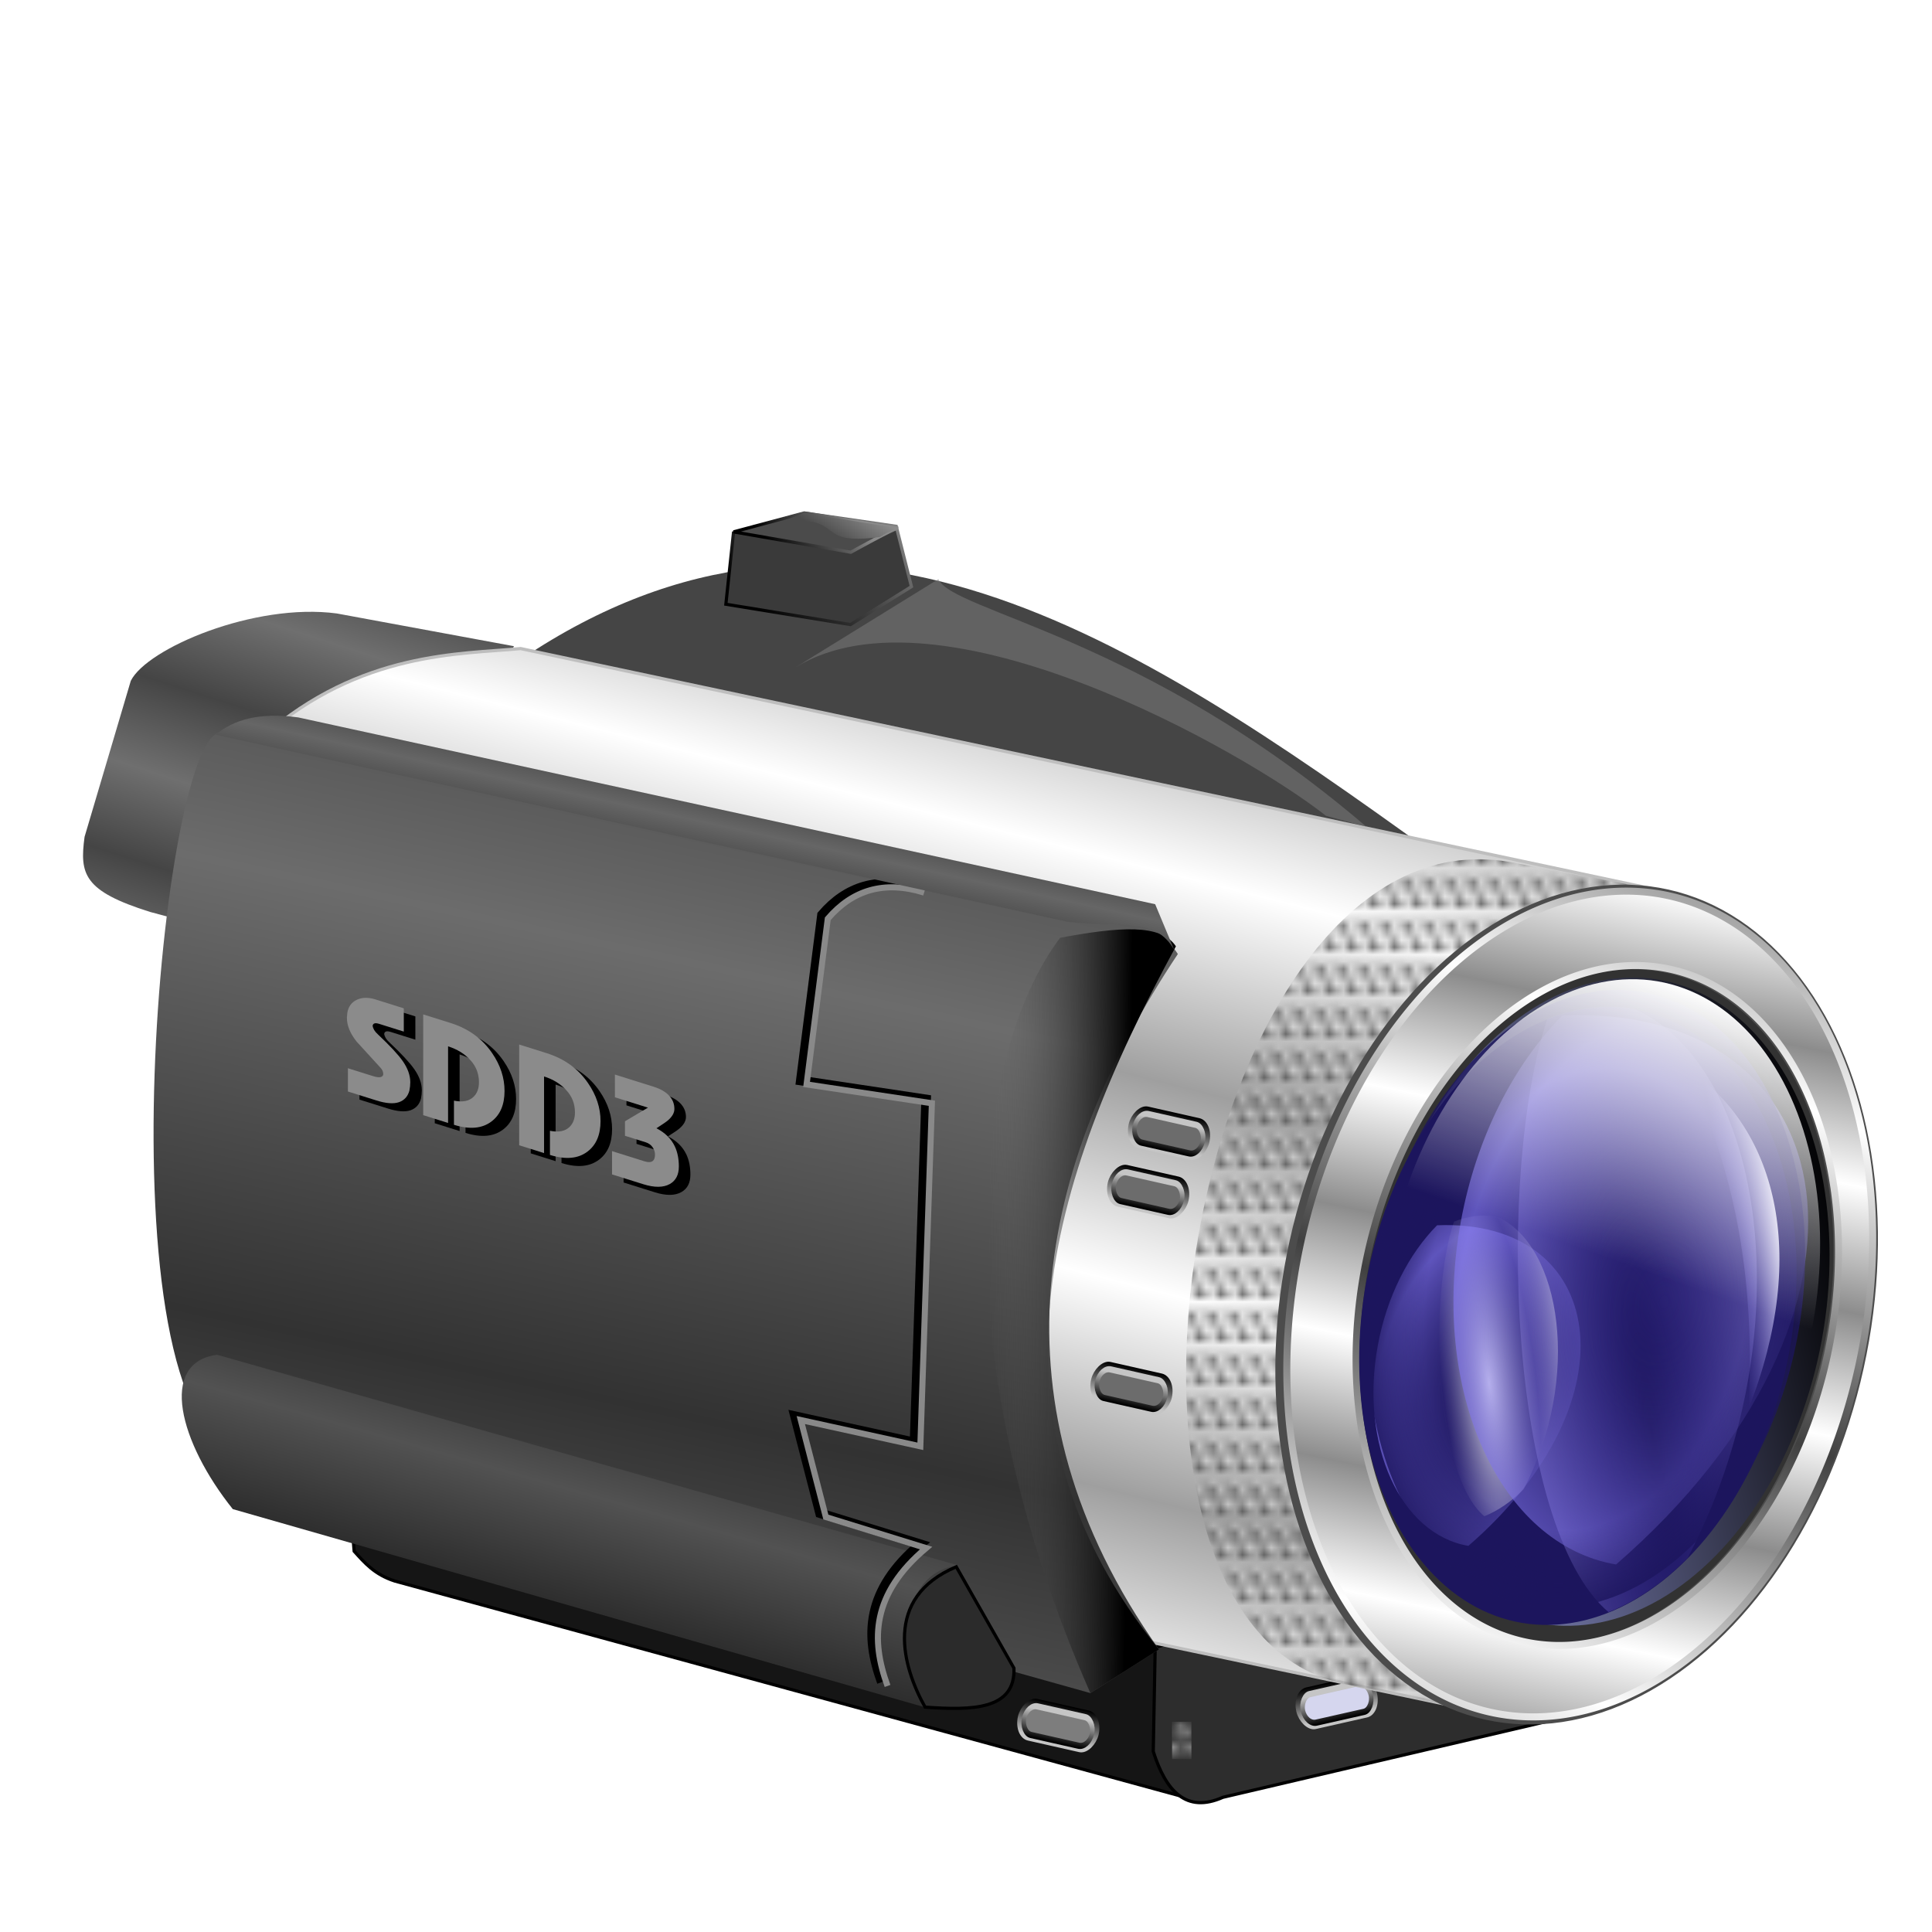 <?xml version="1.0" encoding="UTF-8" standalone="no"?>
<!-- Created with Inkscape (http://www.inkscape.org/) -->

<svg
   xmlns:dc="http://purl.org/dc/elements/1.1/"
   xmlns:cc="http://creativecommons.org/ns#"
   xmlns:rdf="http://www.w3.org/1999/02/22-rdf-syntax-ns#"
   xmlns:svg="http://www.w3.org/2000/svg"
   xmlns="http://www.w3.org/2000/svg"
   xmlns:xlink="http://www.w3.org/1999/xlink"
   xmlns:sodipodi="http://sodipodi.sourceforge.net/DTD/sodipodi-0.dtd"
   xmlns:inkscape="http://www.inkscape.org/namespaces/inkscape"
   id="svg2"
   inkscape:version="0.91 r13725"
   width="256"
   height="256"
   sodipodi:docname="folder-videocam.svg"
   version="1.1">
  <defs
     id="defs6">
    <pattern
       inkscape:collect="always"
       xlink:href="#pattern7431-2"
       id="pattern5550"
       patternTransform="matrix(-0.736,0,0,0.736,-46.514,123.011)" />
    <linearGradient
       id="linearGradient3381">
      <stop
         stop-opacity="1"
         stop-color="#ffffff"
         id="stop3383" />
      <stop
         stop-opacity="0"
         stop-color="#ffffff"
         offset="1"
         id="stop3385" />
    </linearGradient>
    <linearGradient
       id="linearGradient2800">
      <stop
         id="stop2802"
         stop-color="#1c155d"
         stop-opacity="0" />
      <stop
         id="stop2808"
         offset="0.5"
         stop-color="#1c155d"
         stop-opacity="0" />
      <stop
         offset="0.75"
         id="stop2810"
         stop-color="#1c155d"
         stop-opacity="0" />
      <stop
         offset="1"
         id="stop2804"
         stop-color="#1c155d"
         stop-opacity="0.804" />
    </linearGradient>
    <linearGradient
       inkscape:collect="always"
       id="linearGradient2786">
      <stop
         id="stop2788"
         stop-color="#1c155d"
         stop-opacity="0" />
      <stop
         offset="1"
         id="stop2790"
         stop-color="#8579f3"
         stop-opacity="0.635" />
    </linearGradient>
    <linearGradient
       id="linearGradient2777">
      <stop
         id="stop2779"
         stop-color="white"
         stop-opacity="1" />
      <stop
         id="stop2781"
         offset="1"
         stop-color="#afaad1"
         stop-opacity="0" />
    </linearGradient>
    <linearGradient
       id="linearGradient2763">
      <stop
         id="stop2765"
         stop-color="#6350f2"
         stop-opacity="0" />
      <stop
         offset="1"
         id="stop2767"
         stop-color="#afaad1"
         stop-opacity="0.753" />
    </linearGradient>
    <pattern
       patternTransform="matrix(0.736,0,0,0.736,129.354,213.968)"
       id="pattern8162"
       xlink:href="#pattern7431-2"
       inkscape:collect="always" />
    <linearGradient
       id="linearGradient5181"
       inkscape:collect="always">
      <stop
         id="stop5183"
         stop-color="#4b4b4b"
         stop-opacity="1" />
      <stop
         id="stop5185"
         offset="1"
         stop-color="#a1a1a1"
         stop-opacity="1" />
    </linearGradient>
    <linearGradient
       id="linearGradient5161"
       inkscape:collect="always">
      <stop
         id="stop5163"
         stop-color="#8b8b8b"
         stop-opacity="1" />
      <stop
         id="stop5165"
         offset="1"
         stop-color="#000000"
         stop-opacity="1" />
    </linearGradient>
    <linearGradient
       id="linearGradient5147"
       inkscape:collect="always">
      <stop
         id="stop5149"
         stop-color="#454545"
         stop-opacity="1" />
      <stop
         id="stop5151"
         offset="1"
         stop-color="#6f6f6f"
         stop-opacity="1" />
    </linearGradient>
    <linearGradient
       id="linearGradient5103"
       inkscape:collect="always">
      <stop
         id="stop5105"
         stop-color="#666666"
         stop-opacity="1" />
      <stop
         id="stop5107"
         offset="1"
         stop-color="#525252"
         stop-opacity="1" />
    </linearGradient>
    <linearGradient
       id="linearGradient5075"
       inkscape:collect="always">
      <stop
         id="stop5077"
         stop-color="#2b2b2b"
         stop-opacity="1" />
      <stop
         id="stop5079"
         offset="1"
         stop-color="#525252"
         stop-opacity="1" />
    </linearGradient>
    <linearGradient
       id="linearGradient5032"
       inkscape:collect="always">
      <stop
         id="stop5034"
         stop-color="#000000"
         stop-opacity="1" />
      <stop
         id="stop5036"
         offset="1"
         stop-color="#c5c5c5"
         stop-opacity="1" />
    </linearGradient>
    <linearGradient
       id="linearGradient5024"
       inkscape:collect="always">
      <stop
         id="stop5026"
         stop-color="#000000"
         stop-opacity="1" />
      <stop
         id="stop5028"
         offset="1"
         stop-color="#6c6c6c"
         stop-opacity="0" />
    </linearGradient>
    <linearGradient
       inkscape:collect="always"
       id="linearGradient5003">
      <stop
         id="stop5016"
         stop-color="#323232"
         stop-opacity="1" />
      <stop
         offset="1"
         id="stop5018"
         stop-color="#6c6c6c"
         stop-opacity="1" />
    </linearGradient>
    <linearGradient
       id="linearGradient4165"
       inkscape:collect="always">
      <stop
         id="stop4167"
         stop-color="#404040"
         stop-opacity="1" />
      <stop
         id="stop4169"
         offset="1"
         stop-color="#ffffff"
         stop-opacity="1" />
    </linearGradient>
    <linearGradient
       id="linearGradient4157"
       inkscape:collect="always">
      <stop
         id="stop4159"
         stop-color="#ffffff"
         stop-opacity="1" />
      <stop
         id="stop4161"
         offset="1"
         stop-color="#9f9f9f"
         stop-opacity="1" />
    </linearGradient>
    <linearGradient
       id="linearGradient4147"
       inkscape:collect="always">
      <stop
         id="stop4149"
         stop-color="#8c8c8c"
         stop-opacity="1" />
      <stop
         id="stop4151"
         offset="1"
         stop-color="#ffffff"
         stop-opacity="1" />
    </linearGradient>
    <linearGradient
       gradientTransform="matrix(-0.322,0,0,0.324,-44.548,52.697)"
       spreadMethod="reflect"
       gradientUnits="userSpaceOnUse"
       y2="376.23"
       x2="214.64"
       y1="414.71"
       x1="222.63"
       id="linearGradient4153"
       xlink:href="#linearGradient4147"
       inkscape:collect="always" />
    <linearGradient
       gradientTransform="matrix(-0.325,0,0,0.325,-44.394,52.344)"
       spreadMethod="reflect"
       gradientUnits="userSpaceOnUse"
       y2="267.43"
       x2="387.65"
       y1="205.49"
       x1="372"
       id="linearGradient4163"
       xlink:href="#linearGradient4157"
       inkscape:collect="always" />
    <linearGradient
       gradientTransform="matrix(-0.325,0,0,0.325,-44.394,52.344)"
       spreadMethod="reflect"
       gradientUnits="userSpaceOnUse"
       y2="260.05"
       x2="179.15"
       y1="351.14"
       x1="216.32"
       id="linearGradient4171"
       xlink:href="#linearGradient4165"
       inkscape:collect="always" />
    <linearGradient
       inkscape:collect="always"
       id="linearGradient2958">
      <stop
         id="stop2960"
         stop-color="black"
         stop-opacity="1" />
      <stop
         offset="1"
         id="stop2962"
         stop-color="#959bda"
         stop-opacity="1" />
    </linearGradient>
    <linearGradient
       inkscape:collect="always"
       id="linearGradient2814">
      <stop
         id="stop2816"
         stop-color="white"
         stop-opacity="1" />
      <stop
         offset="1"
         id="stop2818"
         stop-color="#8579f3"
         stop-opacity="0" />
    </linearGradient>
    <linearGradient
       gradientTransform="matrix(0.702,-0.119,0.186,1.019,-254.653,132.795)"
       inkscape:collect="always"
       xlink:href="#linearGradient2814"
       id="linearGradient2820"
       x1="240.25"
       y1="36.656"
       x2="250.34"
       y2="41.43"
       gradientUnits="userSpaceOnUse" />
    <linearGradient
       gradientTransform="matrix(0.712,0,0,1.036,-276.912,83.87)"
       inkscape:collect="always"
       xlink:href="#linearGradient3381"
       id="linearGradient2836"
       x1="270.5"
       y1="15.166"
       x2="274.93"
       y2="52.688"
       gradientUnits="userSpaceOnUse" />
    <linearGradient
       gradientTransform="matrix(0.747,0,0,1.087,-286.705,82.842)"
       inkscape:collect="always"
       xlink:href="#linearGradient2958"
       id="linearGradient2964"
       x1="238.19"
       y1="32.722"
       x2="313.29"
       y2="81.81"
       gradientUnits="userSpaceOnUse" />
    <radialGradient
       inkscape:collect="always"
       xlink:href="#linearGradient2786"
       id="radialGradient2981"
       gradientUnits="userSpaceOnUse"
       gradientTransform="matrix(0.535,0.261,-0.11,0.723,-179.887,51.217)"
       spreadMethod="reflect"
       cx="274.88"
       cy="62.691"
       fx="274.88"
       fy="62.691"
       r="31.09" />
    <radialGradient
       inkscape:collect="always"
       xlink:href="#linearGradient2763"
       id="radialGradient2983"
       gradientUnits="userSpaceOnUse"
       gradientTransform="matrix(0.978,0.491,-0.867,5.456,-269.694,-275.589)"
       spreadMethod="reflect"
       cx="265.05"
       cy="58.54"
       fx="265.05"
       fy="58.54"
       r="25.861" />
    <radialGradient
       inkscape:collect="always"
       xlink:href="#linearGradient2777"
       id="radialGradient2985"
       gradientUnits="userSpaceOnUse"
       gradientTransform="matrix(0.241,0.109,-0.137,1.041,-95.714,81.617)"
       spreadMethod="reflect"
       cx="267.25"
       cy="54.19"
       fx="267.25"
       fy="54.19"
       r="25.861" />
    <radialGradient
       inkscape:collect="always"
       xlink:href="#linearGradient2786"
       id="radialGradient2987"
       gradientUnits="userSpaceOnUse"
       gradientTransform="matrix(0.916,0.448,-0.188,1.239,-302.933,-44.872)"
       spreadMethod="reflect"
       cx="274.88"
       cy="62.691"
       fx="274.88"
       fy="62.691"
       r="31.09" />
    <radialGradient
       gradientTransform="matrix(0.712,0,0,1.036,-275.14,85.677)"
       inkscape:collect="always"
       xlink:href="#linearGradient2800"
       id="radialGradient2989"
       gradientUnits="userSpaceOnUse"
       cx="274.93"
       cy="56.781"
       fx="274.93"
       fy="56.781"
       r="41.615" />
    <linearGradient
       gradientTransform="matrix(-0.325,0,0,0.325,-242.62,62.367)"
       spreadMethod="reflect"
       gradientUnits="userSpaceOnUse"
       y2="222.9"
       x2="-164.46"
       y1="359"
       x1="-135.24"
       id="linearGradient5009"
       xlink:href="#linearGradient5003"
       inkscape:collect="always" />
    <linearGradient
       y2="329.73"
       x2="-284.95"
       y1="330.22"
       x1="-328.9"
       spreadMethod="pad"
       gradientTransform="matrix(-0.325,0,0,0.325,-242.62,62.367)"
       gradientUnits="userSpaceOnUse"
       id="linearGradient5022"
       xlink:href="#linearGradient5024"
       inkscape:collect="always" />
    <linearGradient
       gradientTransform="matrix(1.047,0,0,1.047,-8.704,-1.757)"
       gradientUnits="userSpaceOnUse"
       y2="69.66"
       x2="176.27"
       y1="-7.458"
       x1="176.27"
       id="linearGradient5038"
       xlink:href="#linearGradient5032"
       inkscape:collect="always" />
    <linearGradient
       gradientTransform="matrix(0.933,0,0,0.848,12.836,-70.478)"
       y2="69.66"
       x2="176.27"
       y1="-7.458"
       x1="176.27"
       gradientUnits="userSpaceOnUse"
       id="linearGradient5042"
       xlink:href="#linearGradient5032"
       inkscape:collect="always" />
    <linearGradient
       gradientTransform="matrix(-0.325,0,0,0.325,-44.266,50.148)"
       spreadMethod="reflect"
       gradientUnits="userSpaceOnUse"
       y2="430.73"
       x2="458.54"
       y1="466.83"
       x1="468.78"
       id="linearGradient5081"
       xlink:href="#linearGradient5075"
       inkscape:collect="always" />
    <linearGradient
       gradientTransform="matrix(-0.325,0,0,0.325,-44.266,50.148)"
       spreadMethod="reflect"
       gradientUnits="userSpaceOnUse"
       y2="224.84"
       x2="437.86"
       y1="217.61"
       x1="436.29"
       id="linearGradient5109"
       xlink:href="#linearGradient5103"
       inkscape:collect="always" />
    <linearGradient
       gradientTransform="matrix(-0.325,0,0,0.325,-31.136,52.5)"
       spreadMethod="reflect"
       gradientUnits="userSpaceOnUse"
       y2="159.42"
       x2="570.25"
       y1="185.92"
       x1="578.74"
       id="linearGradient5153"
       xlink:href="#linearGradient5147"
       inkscape:collect="always" />
    <linearGradient
       gradientTransform="matrix(-0.325,0,0,0.325,-44.266,50.148)"
       gradientUnits="userSpaceOnUse"
       y2="157.16"
       x2="396.33"
       y1="119.44"
       x1="358.36"
       id="linearGradient5167"
       xlink:href="#linearGradient5161"
       inkscape:collect="always" />
    <linearGradient
       gradientTransform="matrix(-0.325,0,0,0.325,-44.266,50.148)"
       gradientUnits="userSpaceOnUse"
       y2="142.62"
       x2="387.31"
       y1="125.76"
       x1="368.44"
       id="linearGradient5177"
       xlink:href="#linearGradient5161"
       inkscape:collect="always" />
    <linearGradient
       gradientTransform="matrix(-0.325,0,0,0.325,-44.266,50.148)"
       gradientUnits="userSpaceOnUse"
       y2="124.28"
       x2="356.04"
       y1="139.09"
       x1="365.6"
       id="linearGradient5187"
       xlink:href="#linearGradient5181"
       inkscape:collect="always" />
    <pattern
       id="pattern7431-2"
       patternTransform="translate(-13.07,92.503)"
       height="5.165"
       width="2.677"
       patternUnits="userSpaceOnUse">
      <g
         id="g7407-9"
         transform="translate(123.888,-75.163)">
        <rect
           id="rect7409-3"
           width="2.626"
           height="5.083"
           x="-123.85"
           y="75.16"
           opacity="1"
           stroke-dasharray="none"
           stroke-opacity="1"
           fill="#747474"
           fill-rule="nonzero"
           stroke="none"
           stroke-linejoin="round"
           fill-opacity="0.225"
           stroke-linecap="round"
           stroke-width="1"
           stroke-miterlimit="4" />
        <g
           id="g7411-1"
           transform="matrix(0.018,0.003,-0.003,0.018,-139.026,73.775)">
          <path
             inkscape:connector-curvature="0"
             id="path7413-9"
             d="m 859.905,107.598 44.553,-10.606 19.339,91.153 -44.553,10.606 z"
             sodipodi:nodetypes="ccccc"
             opacity="1"
             stroke-dasharray="none"
             stroke-opacity="1"
             fill="#efefef"
             fill-rule="nonzero"
             stroke="none"
             stroke-linejoin="round"
             fill-opacity="0.716"
             stroke-linecap="round"
             stroke-width="2.2"
             stroke-miterlimit="4" />
          <path
             sodipodi:nodetypes="ccccc"
             d="m 904.457,96.992 19.339,91.153 -46.851,9.835 -7.706,-45.163 c 0,0 22.645,-35.479 35.218,-55.825 z"
             id="path7415-4"
             inkscape:connector-curvature="0"
             opacity="1"
             stroke-dasharray="none"
             stroke-opacity="1"
             fill="#000000"
             fill-rule="nonzero"
             stroke="none"
             stroke-linejoin="round"
             fill-opacity="0.705"
             stroke-linecap="round"
             stroke-width="2.2"
             stroke-miterlimit="4" />
        </g>
        <g
           transform="matrix(0.018,0.003,-0.003,0.018,-136.375,73.704)"
           id="g7417-7">
          <path
             d="m 813.305,116.331 45.259,-10.738 19.339,91.153 -45.259,10.738 z"
             id="path7419-8"
             inkscape:connector-curvature="0"
             sodipodi:nodetypes="ccccc"
             opacity="1"
             stroke-dasharray="none"
             stroke-opacity="1"
             fill="#efefef"
             fill-rule="nonzero"
             stroke="none"
             stroke-linejoin="round"
             fill-opacity="0.716"
             stroke-linecap="round"
             stroke-width="2.2"
             stroke-miterlimit="4" />
          <path
             inkscape:connector-curvature="0"
             id="path7421-4"
             d="m 877.489,197.97 -44.846,9.514 c 12.683,-18.404 37.19,-54.519 37.19,-54.519 z"
             sodipodi:nodetypes="cccc"
             opacity="1"
             stroke-dasharray="none"
             stroke-opacity="1"
             fill="#000000"
             fill-rule="nonzero"
             stroke="none"
             stroke-linejoin="round"
             fill-opacity="0.705"
             stroke-linecap="round"
             stroke-width="2.2"
             stroke-miterlimit="4" />
        </g>
        <g
           id="g7423-5"
           transform="matrix(0.018,0.003,-0.003,0.018,-137.663,71.286)">
          <path
             inkscape:connector-curvature="0"
             id="path7425-0"
             d="m 813.305,116.331 91.153,-19.339 19.339,91.153 -91.153,19.339 z"
             opacity="1"
             stroke-dasharray="none"
             stroke-opacity="1"
             fill="#efefef"
             fill-rule="nonzero"
             stroke="none"
             stroke-linejoin="round"
             fill-opacity="0.716"
             stroke-linecap="round"
             stroke-width="2.2"
             stroke-miterlimit="4" />
          <path
             sodipodi:nodetypes="cccc"
             d="m 904.457,96.992 19.339,91.153 -91.153,19.339 c 34.122,-50.5 36.179,-52.694 71.814,-110.492 z"
             id="path7427-3"
             inkscape:connector-curvature="0"
             opacity="1"
             stroke-dasharray="none"
             stroke-opacity="1"
             fill="#000000"
             fill-rule="nonzero"
             stroke="none"
             stroke-linejoin="round"
             fill-opacity="0.705"
             stroke-linecap="round"
             stroke-width="2.2"
             stroke-miterlimit="4" />
        </g>
      </g>
    </pattern>
    <linearGradient
       id="linearGradient4378">
      <stop
         id="stop4380"
         stop-color="#595959"
         stop-opacity="1" />
      <stop
         offset="0.304"
         id="stop4382"
         stop-color="#5c5c5c"
         stop-opacity="1" />
      <stop
         id="stop4384"
         offset="0.561"
         stop-color="#a3a3a3"
         stop-opacity="1" />
      <stop
         id="stop4386"
         offset="1"
         stop-color="#5c5c5c"
         stop-opacity="1" />
    </linearGradient>
    <linearGradient
       id="linearGradient4310">
      <stop
         stop-opacity="1"
         stop-color="#cecece"
         id="stop4312" />
      <stop
         stop-opacity="1"
         stop-color="#3a3a3a"
         id="stop4314"
         offset="1" />
    </linearGradient>
    <linearGradient
       id="linearGradient4290">
      <stop
         id="stop4292"
         stop-color="#a8a8a8"
         stop-opacity="1" />
      <stop
         id="stop4294"
         offset="1"
         stop-color="#272727"
         stop-opacity="1" />
    </linearGradient>
    <linearGradient
       id="linearGradient4331">
      <stop
         stop-opacity="1"
         stop-color="#616161"
         id="stop4333" />
      <stop
         stop-opacity="1"
         stop-color="#cbcbcb"
         id="stop4335"
         offset="1" />
    </linearGradient>
    <linearGradient
       id="linearGradient4325">
      <stop
         stop-opacity="1"
         stop-color="#bababa"
         id="stop4327" />
      <stop
         stop-opacity="1"
         stop-color="#000000"
         id="stop4329"
         offset="1" />
    </linearGradient>
    <linearGradient
       id="linearGradient4319">
      <stop
         stop-opacity="1"
         stop-color="#a6a6a6"
         id="stop4321" />
      <stop
         stop-opacity="0"
         stop-color="#666666"
         offset="1"
         id="stop4323" />
    </linearGradient>
    <linearGradient
       id="linearGradient4297">
      <stop
         stop-opacity="1"
         stop-color="#9b9b9b"
         id="stop4299" />
      <stop
         stop-opacity="1"
         stop-color="#606060"
         id="stop4302"
         offset="0.5" />
      <stop
         stop-opacity="1"
         stop-color="#c6c6c6"
         offset="0.75"
         id="stop4305" />
      <stop
         stop-opacity="1"
         stop-color="#6d6d6d"
         offset="1"
         id="stop4307" />
    </linearGradient>
    <linearGradient
       id="linearGradient4372">
      <stop
         stop-opacity="1"
         stop-color="#8c8c8c"
         id="stop4374" />
      <stop
         stop-opacity="1"
         stop-color="#707070"
         offset="1"
         id="stop4376" />
    </linearGradient>
    <linearGradient
       id="linearGradient4342">
      <stop
         stop-opacity="1"
         stop-color="#828282"
         id="stop4344" />
      <stop
         stop-opacity="1"
         stop-color="#282828"
         offset="1"
         id="stop4346" />
    </linearGradient>
    <linearGradient
       id="linearGradient4336">
      <stop
         stop-opacity="1"
         stop-color="#616161"
         id="stop4338" />
      <stop
         stop-opacity="1"
         stop-color="#e4e4e4"
         offset="1"
         id="stop4340" />
    </linearGradient>
    <linearGradient
       id="linearGradient4299">
      <stop
         stop-opacity="1"
         stop-color="#ffffff"
         id="stop4301" />
      <stop
         stop-opacity="0"
         stop-color="#dddddd"
         id="stop4303"
         offset="1" />
    </linearGradient>
    <linearGradient
       id="linearGradient4293">
      <stop
         stop-opacity="0.646"
         stop-color="#d1d1d1"
         id="stop4295" />
      <stop
         stop-opacity="0"
         stop-color="#c9c9c9"
         offset="1"
         id="stop4297" />
    </linearGradient>
    <linearGradient
       id="linearGradient3877">
      <stop
         stop-opacity="1"
         stop-color="#212121"
         id="stop3879" />
      <stop
         stop-opacity="1"
         stop-color="#e4e4e4"
         id="stop3881"
         offset="1" />
    </linearGradient>
    <linearGradient
       id="linearGradient3871">
      <stop
         stop-opacity="1"
         stop-color="#d8d8d8"
         id="stop3873" />
      <stop
         stop-opacity="1"
         stop-color="#252525"
         offset="1"
         id="stop3875" />
    </linearGradient>
    <linearGradient
       id="linearGradient3863">
      <stop
         stop-opacity="1"
         stop-color="#aaaaaa"
         id="stop3865" />
      <stop
         stop-opacity="1"
         stop-color="#1d1d1d"
         offset="0.5"
         id="stop3350" />
      <stop
         stop-opacity="1"
         stop-color="#acacac"
         id="stop3352"
         offset="0.75" />
      <stop
         stop-opacity="1"
         stop-color="#878787"
         id="stop3867"
         offset="1" />
    </linearGradient>
    <linearGradient
       id="linearGradient3831">
      <stop
         stop-opacity="1"
         stop-color="#000000"
         id="stop3833" />
      <stop
         stop-opacity="1"
         stop-color="#a7a7a7"
         offset="1"
         id="stop3835" />
    </linearGradient>
    <linearGradient
       id="linearGradient3803">
      <stop
         stop-opacity="1"
         stop-color="#909090"
         id="stop3805" />
      <stop
         stop-opacity="1"
         stop-color="#000000"
         id="stop3807"
         offset="1" />
    </linearGradient>
    <linearGradient
       id="linearGradient2762">
      <stop
         id="stop2764"
         stop-color="white"
         stop-opacity="1" />
      <stop
         id="stop2770"
         offset="0.5"
         stop-color="white"
         stop-opacity="1" />
      <stop
         offset="0.75"
         id="stop2772"
         stop-color="black"
         stop-opacity="1" />
      <stop
         offset="1"
         id="stop2766"
         stop-color="#aaa"
         stop-opacity="1" />
    </linearGradient>
    <linearGradient
       inkscape:collect="always"
       xlink:href="#linearGradient5032"
       id="linearGradient5209"
       gradientUnits="userSpaceOnUse"
       gradientTransform="matrix(1.047,0,0,1.047,-8.704,-1.757)"
       x1="176.27"
       y1="-7.458"
       x2="176.27"
       y2="69.66" />
    <linearGradient
       inkscape:collect="always"
       xlink:href="#linearGradient5032"
       id="linearGradient5211"
       gradientUnits="userSpaceOnUse"
       gradientTransform="matrix(0.933,0,0,0.848,12.836,-70.478)"
       x1="176.27"
       y1="-7.458"
       x2="176.27"
       y2="69.66" />
    <linearGradient
       inkscape:collect="always"
       xlink:href="#linearGradient5032"
       id="linearGradient5213"
       gradientUnits="userSpaceOnUse"
       gradientTransform="matrix(1.047,0,0,1.047,-8.704,-1.757)"
       x1="176.27"
       y1="-7.458"
       x2="176.27"
       y2="69.66" />
    <linearGradient
       inkscape:collect="always"
       xlink:href="#linearGradient5032"
       id="linearGradient5215"
       gradientUnits="userSpaceOnUse"
       gradientTransform="matrix(0.933,0,0,0.848,12.836,-70.478)"
       x1="176.27"
       y1="-7.458"
       x2="176.27"
       y2="69.66" />
    <linearGradient
       inkscape:collect="always"
       xlink:href="#linearGradient5032"
       id="linearGradient5217"
       gradientUnits="userSpaceOnUse"
       gradientTransform="matrix(1.047,0,0,1.047,-8.704,-1.757)"
       x1="176.27"
       y1="-7.458"
       x2="176.27"
       y2="69.66" />
    <linearGradient
       inkscape:collect="always"
       xlink:href="#linearGradient5032"
       id="linearGradient5219"
       gradientUnits="userSpaceOnUse"
       gradientTransform="matrix(0.933,0,0,0.848,12.836,-70.478)"
       x1="176.27"
       y1="-7.458"
       x2="176.27"
       y2="69.66" />
    <linearGradient
       inkscape:collect="always"
       xlink:href="#linearGradient5032"
       id="linearGradient5221"
       gradientUnits="userSpaceOnUse"
       gradientTransform="matrix(1.047,0,0,1.047,-8.704,-1.757)"
       x1="176.27"
       y1="-7.458"
       x2="176.27"
       y2="69.66" />
    <linearGradient
       inkscape:collect="always"
       xlink:href="#linearGradient5032"
       id="linearGradient5223"
       gradientUnits="userSpaceOnUse"
       gradientTransform="matrix(0.933,0,0,0.848,12.836,-70.478)"
       x1="176.27"
       y1="-7.458"
       x2="176.27"
       y2="69.66" />
  </defs>
  <sodipodi:namedview
     pagecolor="#ffffff"
     bordercolor="#666666"
     borderopacity="1"
     objecttolerance="10"
     gridtolerance="10"
     guidetolerance="10"
     inkscape:pageopacity="0"
     inkscape:pageshadow="2"
     inkscape:window-width="1920"
     inkscape:window-height="1056"
     id="namedview4"
     showgrid="false"
     inkscape:zoom="3.5351562"
     inkscape:cx="128"
     inkscape:cy="125.1205"
     inkscape:window-x="0"
     inkscape:window-y="0"
     inkscape:window-maximized="1"
     inkscape:current-layer="svg2" />
  <g
     id="g5674"
     transform="matrix(1.302,0,0,1.302,326.282,-50.447)">
    <path
       sodipodi:nodetypes="ccc"
       inkscape:connector-curvature="0"
       id="path5155"
       d="m -104.839,125.528 -92.655,-19.742 c 32.422,-21.775 61.848,-2.513 92.655,19.742 z"
       style="fill:#454545;fill-opacity:1;fill-rule:evenodd;stroke:none;stroke-width:1;stroke-linecap:butt;stroke-linejoin:miter;stroke-opacity:1" />
    <path
       sodipodi:nodetypes="ccccccc"
       inkscape:connector-curvature="0"
       id="path5145"
       d="m -198.294,104.509 -18.029,-3.331 c -8.398,-1.12 -19.338,3.562 -20.968,6.859 l -4.703,15.873 c -0.507,3.775 -0.128,5.511 6.663,7.643 l 19.792,5.291 z"
       style="fill:url(#linearGradient5153);fill-opacity:1;fill-rule:evenodd;stroke:none;stroke-width:1;stroke-linecap:butt;stroke-linejoin:miter;stroke-opacity:1" />
    <path
       sodipodi:nodetypes="cccccc"
       inkscape:connector-curvature="0"
       id="path5089"
       d="M -129.118,221.891 -210.417,199.651 c -2.074,-0.666 -3.082,-1.865 -4.142,-3.039 l -1.372,-16.657 90.144,22.928 z"
       style="fill:#151515;fill-opacity:1;fill-rule:evenodd;stroke:#000000;stroke-width:0.325;stroke-linecap:butt;stroke-linejoin:miter;stroke-opacity:1" />
    <path
       sodipodi:nodetypes="cccccc"
       inkscape:connector-curvature="0"
       id="path5087"
       d="m -133.037,206.41 -0.196,10.582 c 1.272,4.012 3.338,6.334 7.091,4.665 l 35.825,-8.388 -3.331,-18.617 z"
       style="fill:#2d2d2d;fill-opacity:1;fill-rule:evenodd;stroke:#000000;stroke-width:0.325;stroke-linecap:butt;stroke-linejoin:miter;stroke-opacity:1" />
    <g
       transform="matrix(0.031,-0.007,0.01,0.044,-120.696,211.655)"
       id="g5091">
      <rect
         id="rect5093"
         width="250.19"
         height="81.62"
         x="60.5"
         y="-3.354"
         ry="40.811"
         stroke-miterlimit="4"
         rx="40.811"
         style="opacity:1;fill:#6c6c6c;fill-opacity:1;fill-rule:nonzero;stroke:url(#linearGradient5209);stroke-width:14.657;stroke-linecap:round;stroke-linejoin:round;stroke-miterlimit:4;stroke-dasharray:none;stroke-opacity:1" />
      <rect
         ry="33.04"
         y="-71.77"
         x="74.52"
         height="66.08"
         width="223"
         id="rect5095"
         transform="scale(1,-1)"
         stroke-miterlimit="4"
         rx="33.04"
         style="opacity:1;fill:#d5d6ee;fill-opacity:1;fill-rule:nonzero;stroke:url(#linearGradient5211);stroke-width:14;stroke-linecap:round;stroke-linejoin:round;stroke-miterlimit:4;stroke-dasharray:none;stroke-opacity:1" />
    </g>
    <path
       sodipodi:nodetypes="cccccc"
       inkscape:connector-curvature="0"
       id="path4155"
       d="m -81.434,129.416 -116.18,-24.666 c -6.064,0.589 -16.269,0.254 -26.191,8.947 l -0.405,73.083 123.07,25.901 c -24.707,-7.305 -24.491,-82.347 19.705,-83.265 z"
       style="fill:url(#linearGradient4163);fill-opacity:1;fill-rule:evenodd;stroke:#bebebe;stroke-width:0.325;stroke-linecap:butt;stroke-linejoin:miter;stroke-opacity:1" />
    <path
       d="m -81.434,129.416 -14.815,-2.811 c -33.164,-7.046 -47.215,78.374 -16.969,83.621 l 12.078,2.455 c -24.432,-4.967 -24.491,-82.347 19.705,-83.265 z"
       id="path7429"
       inkscape:connector-curvature="0"
       sodipodi:nodetypes="ccccc"
       style="fill:url(#pattern5550);fill-opacity:1;fill-rule:evenodd;stroke:none;stroke-width:0.442;stroke-linecap:butt;stroke-linejoin:miter;stroke-opacity:1" />
    <ellipse
       transform="matrix(-0.976,-0.218,-0.216,0.976,0,0)"
       ry="42.717"
       rx="29.367"
       cy="187.11"
       cx="50.953"
       id="path4138"
       stroke-miterlimit="4"
       style="opacity:1;fill:#000000;fill-opacity:0.202;fill-rule:nonzero;stroke:#4c4c4c;stroke-width:1.106;stroke-linecap:round;stroke-linejoin:round;stroke-miterlimit:4;stroke-dasharray:none;stroke-opacity:1" />
    <ellipse
       id="ellipse4140"
       cx="49.16"
       cy="186.87"
       rx="24.18"
       ry="35.17"
       transform="matrix(-0.976,-0.218,-0.216,0.976,0,0)"
       stroke-miterlimit="4"
       style="opacity:1;fill:#323232;fill-opacity:1;fill-rule:nonzero;stroke:#4c4c4c;stroke-width:0.911;stroke-linecap:round;stroke-linejoin:round;stroke-miterlimit:4;stroke-dasharray:none;stroke-opacity:1" />
    <path
       inkscape:connector-curvature="0"
       id="ellipse4142"
       d="m -86.517,129.484 a 29.085,42.527 12.18 0 1 5.82,0.437 29.085,42.527 12.18 0 1 19.249,47.903 29.085,42.527 12.18 0 1 -37.511,35.166 29.085,42.527 12.18 0 1 -19.249,-47.903 29.085,42.527 12.18 0 1 31.691,-35.603 z m 1.203,7.562 a 23.95,35.018 12.18 0 0 -26.096,29.317 23.95,35.018 12.18 0 0 15.85,39.445 23.95,35.018 12.18 0 0 30.888,-28.957 23.95,35.018 12.18 0 0 -15.85,-39.445 23.95,35.018 12.18 0 0 -4.792,-0.36 z"
       stroke-miterlimit="4"
       style="opacity:1;fill:url(#linearGradient4153);fill-opacity:1;fill-rule:nonzero;stroke:url(#linearGradient4171);stroke-width:0.716;stroke-linecap:round;stroke-linejoin:round;stroke-miterlimit:4;stroke-dasharray:none;stroke-opacity:1" />
    <g
       transform="matrix(-0.736,0,0,0.736,-127.558,56.47)"
       id="g5924">
      <ellipse
         cy="144.57"
         cx="-81.24"
         id="path1913"
         rx="31.1"
         ry="45.24"
         transform="matrix(0.986,-0.168,0.18,0.984,0,0)"
         stroke-miterlimit="4"
         style="fill:url(#linearGradient2964);fill-opacity:1;stroke:none;stroke-width:4.766;stroke-linecap:round;stroke-linejoin:round;stroke-miterlimit:4;stroke-dasharray:none;stroke-dashoffset:0;stroke-opacity:1" />
      <ellipse
         id="path1873"
         cx="-78.57"
         cy="147.04"
         transform="matrix(0.986,-0.168,0.18,0.984,0,0)"
         rx="29.642"
         ry="43.12"
         stroke-miterlimit="4"
         style="fill:#1c155d;fill-opacity:1;stroke:none;stroke-width:0.5;stroke-linecap:round;stroke-linejoin:round;stroke-miterlimit:4;stroke-dasharray:none;stroke-dashoffset:0;stroke-opacity:1" />
      <path
         d="m -23.33,162.004 c 1.249,6.836 0.47,13.353 -1.799,18.361 -2.269,5.008 -6.028,8.508 -10.737,9.309 -23.473,-20.379 -18.907,-45.28 4.336,-44.33 3.908,3.957 6.951,9.824 8.2,16.66 z"
         id="path2794"
         sodipodi:nodetypes="csccc"
         inkscape:connector-curvature="0"
         stroke-miterlimit="4"
         style="fill:url(#radialGradient2981);fill-opacity:1;stroke:none;stroke-width:0.5;stroke-linecap:round;stroke-linejoin:round;stroke-miterlimit:4;stroke-dashoffset:0;stroke-opacity:1" />
      <path
         sodipodi:nodetypes="ccccc"
         id="path2760"
         d="m -55.242,198.839 c -3.888,-1.553 -7.605,-4.124 -10.951,-7.513 -16.159,-30.82 -10.615,-67.97 7.426,-75.919 4.033,-0.686 8.093,-0.152 11.981,1.4 7.04,21.063 5.457,70.244 -8.456,82.031 z"
         inkscape:connector-curvature="0"
         stroke-miterlimit="4"
         style="fill:url(#radialGradient2983);fill-opacity:1;stroke:none;stroke-width:0.5;stroke-linecap:round;stroke-linejoin:round;stroke-miterlimit:4;stroke-dashoffset:0;stroke-opacity:1" />
      <path
         d="m -38.058,185.581 c -1.931,-0.771 -3.777,-2.048 -5.438,-3.731 -8.025,-15.305 -5.271,-33.754 3.688,-37.702 2.003,-0.341 4.019,-0.076 5.95,0.695 3.496,10.46 2.71,34.883 -4.199,40.737 z"
         id="path2773"
         sodipodi:nodetypes="ccccc"
         inkscape:connector-curvature="0"
         stroke-miterlimit="4"
         style="fill:url(#radialGradient2985);fill-opacity:1;stroke:none;stroke-width:0.5;stroke-linecap:round;stroke-linejoin:round;stroke-miterlimit:4;stroke-dashoffset:0;stroke-opacity:1" />
      <path
         sodipodi:nodetypes="csccc"
         id="path2783"
         d="m -34.814,144.861 c 2.14,11.707 0.805,22.868 -3.081,31.445 -3.886,8.577 -10.323,14.571 -18.389,15.943 -40.199,-34.901 -32.379,-77.545 7.426,-75.919 6.693,6.777 11.904,16.825 14.044,28.531 z"
         inkscape:connector-curvature="0"
         stroke-miterlimit="4"
         style="fill:url(#radialGradient2987);fill-opacity:1;stroke:none;stroke-width:0.5;stroke-linecap:round;stroke-linejoin:round;stroke-miterlimit:4;stroke-dashoffset:0;stroke-opacity:1" />
      <ellipse
         id="path2798"
         cx="-79.31"
         cy="144.51"
         transform="matrix(0.986,-0.168,0.18,0.984,0,0)"
         rx="29.642"
         ry="43.12"
         stroke-miterlimit="4"
         style="fill:url(#radialGradient2989);fill-opacity:1;stroke:none;stroke-width:0.5;stroke-linecap:round;stroke-linejoin:round;stroke-miterlimit:4;stroke-dasharray:none;stroke-dashoffset:0;stroke-opacity:1" />
      <path
         sodipodi:nodetypes="ccc"
         id="path2812"
         d="m -65.704,123.399 c -7.378,14.524 -9.831,30.468 -8.872,47.395 -8.528,-21.68 -3.741,-39.354 8.872,-47.395 z"
         inkscape:connector-curvature="0"
         stroke-miterlimit="4"
         style="fill:url(#linearGradient2820);fill-opacity:1;fill-rule:evenodd;stroke:none;stroke-width:0;stroke-linecap:butt;stroke-linejoin:miter;stroke-miterlimit:4;stroke-dasharray:none;stroke-opacity:1" />
      <ellipse
         id="path2822"
         cx="-81.08"
         cy="142.7"
         transform="matrix(0.986,-0.168,0.18,0.984,0,0)"
         rx="29.642"
         ry="43.12"
         stroke-miterlimit="4"
         style="fill:url(#linearGradient2836);fill-opacity:1;stroke:none;stroke-width:0.5;stroke-linecap:round;stroke-linejoin:round;stroke-miterlimit:4;stroke-dasharray:none;stroke-dashoffset:0;stroke-opacity:1" />
    </g>
    <path
       sodipodi:nodetypes="ccccccc"
       inkscape:connector-curvature="0"
       id="path5001"
       d="m -130.73,135.837 c -2.882,-4.389 -6.426,-3.795 -10.809,-3.808 l -86.482,-18.725 c -6.116,-0.941 -12.726,69.176 1.746,73.47 l 86.641,24.279 6.982,-4.443 c -17.658,-24.963 -12.36,-49.312 1.922,-70.773 z"
       style="fill:url(#linearGradient5009);fill-opacity:1;fill-rule:evenodd;stroke:none;stroke-width:1;stroke-linecap:butt;stroke-linejoin:miter;stroke-opacity:1" />
    <path
       d="m -130.926,135.053 c -1.538,-2.316 -5.743,-1.993 -11.788,-0.869 -9.469,12.578 -11.756,43.172 3.08,76.869 l 6.982,-4.443 c -18.696,-23.115 -11.407,-47.4 1.726,-71.557 z"
       id="path5012"
       inkscape:connector-curvature="0"
       sodipodi:nodetypes="ccccc"
       style="fill:url(#linearGradient5022);fill-opacity:1;fill-rule:evenodd;stroke:none;stroke-width:1;stroke-linecap:butt;stroke-linejoin:miter;stroke-opacity:1" />
    <g
       transform="matrix(-0.031,-0.007,-0.01,0.044,-127.625,159.668)"
       id="g5044">
      <rect
         id="rect5030"
         width="250.19"
         height="81.62"
         x="60.5"
         y="-3.354"
         ry="40.811"
         stroke-miterlimit="4"
         rx="40.811"
         style="opacity:1;fill:#6c6c6c;fill-opacity:1;fill-rule:nonzero;stroke:url(#linearGradient5213);stroke-width:14.657;stroke-linecap:round;stroke-linejoin:round;stroke-miterlimit:4;stroke-dasharray:none;stroke-opacity:1" />
      <rect
         ry="33.04"
         y="-71.77"
         x="74.52"
         height="66.08"
         width="223"
         id="rect5040"
         transform="scale(1,-1)"
         stroke-miterlimit="4"
         rx="33.04"
         style="opacity:1;fill:#6c6c6c;fill-opacity:1;fill-rule:nonzero;stroke:url(#linearGradient5215);stroke-width:14;stroke-linecap:round;stroke-linejoin:round;stroke-miterlimit:4;stroke-dasharray:none;stroke-opacity:1" />
    </g>
    <g
       id="g5048"
       transform="matrix(-0.031,-0.007,-0.01,0.044,-129.323,179.713)">
      <rect
         ry="40.811"
         y="-3.354"
         x="60.5"
         height="81.62"
         width="250.19"
         id="rect5050"
         stroke-miterlimit="4"
         rx="40.811"
         style="opacity:1;fill:#6c6c6c;fill-opacity:1;fill-rule:nonzero;stroke:url(#linearGradient5217);stroke-width:14.657;stroke-linecap:round;stroke-linejoin:round;stroke-miterlimit:4;stroke-dasharray:none;stroke-opacity:1" />
      <rect
         transform="scale(1,-1)"
         id="rect5052"
         width="223"
         height="66.08"
         x="74.52"
         y="-71.77"
         ry="33.04"
         stroke-miterlimit="4"
         rx="33.04"
         style="opacity:1;fill:#6c6c6c;fill-opacity:1;fill-rule:nonzero;stroke:url(#linearGradient5219);stroke-width:14;stroke-linecap:round;stroke-linejoin:round;stroke-miterlimit:4;stroke-dasharray:none;stroke-opacity:1" />
    </g>
    <g
       transform="matrix(-0.031,-0.007,-0.01,0.044,-125.501,153.723)"
       id="g5058">
      <rect
         id="rect5060"
         width="250.19"
         height="81.62"
         x="60.5"
         y="-3.354"
         ry="40.811"
         stroke-miterlimit="4"
         rx="40.811"
         style="opacity:1;fill:#6c6c6c;fill-opacity:1;fill-rule:nonzero;stroke:url(#linearGradient5221);stroke-width:14.657;stroke-linecap:round;stroke-linejoin:round;stroke-miterlimit:4;stroke-dasharray:none;stroke-opacity:1" />
      <rect
         ry="33.04"
         y="-71.77"
         x="74.52"
         height="66.08"
         width="223"
         id="rect5062"
         transform="scale(1,-1)"
         stroke-miterlimit="4"
         rx="33.04"
         style="opacity:1;fill:#6c6c6c;fill-opacity:1;fill-rule:nonzero;stroke:url(#linearGradient5223);stroke-width:14;stroke-linecap:round;stroke-linejoin:round;stroke-miterlimit:4;stroke-dasharray:none;stroke-opacity:1" />
    </g>
    <path
       sodipodi:nodetypes="ccccc"
       inkscape:connector-curvature="0"
       id="path5069"
       d="m -153.122,198.041 c -6.214,0.783 -6.505,10.264 -2.856,14.599 l -70.931,-20.311 c -5.431,-6.785 -7.592,-14.925 -1.587,-15.71 z"
       style="fill:url(#linearGradient5081);fill-opacity:1;fill-rule:evenodd;stroke:none;stroke-width:1;stroke-linecap:butt;stroke-linejoin:miter;stroke-opacity:1" />
    <path
       sodipodi:nodetypes="cccc"
       inkscape:connector-curvature="0"
       id="path5073"
       d="m -156.455,212.481 c 4.84,0.351 9.203,0.264 9.045,-3.967 l -5.871,-10.314 c -7.52,3.161 -5.45,10.228 -3.174,14.281 z"
       style="fill:#2b2b2b;fill-opacity:1;fill-rule:evenodd;stroke:#000000;stroke-width:0.325;stroke-linecap:butt;stroke-linejoin:miter;stroke-opacity:1" />
    <path
       sodipodi:nodetypes="ccccccccc"
       inkscape:connector-curvature="0"
       id="path5083"
       d="m -157.141,129.193 c -4.074,-1.262 -7.298,-0.259 -9.804,2.66 l -2.157,16.862 12.753,1.918 -1.177,34.913 -12.165,-2.673 2.55,9.872 10.202,3.158 c -5.56,4.677 -5.634,9.355 -3.923,14.032"
       stroke-miterlimit="4"
       style="fill:none;fill-rule:evenodd;stroke:#000000;stroke-width:0.976;stroke-linecap:butt;stroke-linejoin:miter;stroke-miterlimit:4;stroke-dasharray:none;stroke-opacity:1" />
    <path
       d="m -156.553,129.584 c -4.074,-1.262 -7.298,-0.259 -9.804,2.66 l -2.157,16.862 12.753,1.918 -1.177,34.913 -12.165,-2.673 2.55,9.872 10.202,3.158 c -5.56,4.677 -5.634,9.355 -3.923,14.032"
       id="path5085"
       inkscape:connector-curvature="0"
       sodipodi:nodetypes="ccccccccc"
       stroke-miterlimit="4"
       style="fill:none;fill-rule:evenodd;stroke:#898989;stroke-width:0.618;stroke-linecap:butt;stroke-linejoin:miter;stroke-miterlimit:4;stroke-dasharray:none;stroke-opacity:1" />
    <path
       sodipodi:nodetypes="cccccc"
       inkscape:connector-curvature="0"
       id="path5101"
       d="m -142.052,132.532 c 5.475,0.703 9.043,-0.587 10.974,2.939 l -1.96,-4.703 -87.204,-19.009 c -3.946,-0.549 -6.567,0.226 -8.426,1.764 z"
       style="fill:url(#linearGradient5109);fill-opacity:1;fill-rule:evenodd;stroke:none;stroke-width:1;stroke-linecap:butt;stroke-linejoin:miter;stroke-opacity:1" />
    <g
       id="g5111"
       transform="matrix(-0.031,-0.007,-0.01,0.044,-136.77,214.006)">
      <rect
         ry="40.811"
         y="-3.354"
         x="60.5"
         height="81.62"
         width="250.19"
         id="rect5113"
         stroke-miterlimit="4"
         rx="40.811"
         style="opacity:1;fill:#6c6c6c;fill-opacity:1;fill-rule:nonzero;stroke:url(#linearGradient5038);stroke-width:14.657;stroke-linecap:round;stroke-linejoin:round;stroke-miterlimit:4;stroke-dasharray:none;stroke-opacity:1" />
      <rect
         transform="scale(1,-1)"
         id="rect5115"
         width="223"
         height="66.08"
         x="74.52"
         y="-71.77"
         ry="33.04"
         stroke-miterlimit="4"
         rx="33.04"
         style="opacity:1;fill:#7d7d7d;fill-opacity:1;fill-rule:nonzero;stroke:url(#linearGradient5042);stroke-width:14;stroke-linecap:round;stroke-linejoin:round;stroke-miterlimit:4;stroke-dasharray:none;stroke-opacity:1" />
    </g>
    <g
       transform="matrix(0.325,0.102,0,0.325,-239.982,81.341)"
       id="text5121"
       font-style="normal"
       word-spacing="0"
       line-height="125%"
       font-weight="bold"
       font-stretch="normal"
       letter-spacing="0"
       font-variant="normal"
       font-size="45"
       style="font-style:normal;font-variant:normal;font-weight:bold;font-stretch:normal;font-size:45px;line-height:125%;font-family:Bahamas;letter-spacing:0;word-spacing:0;fill:#000000;fill-opacity:1;stroke:none;stroke-width:1;stroke-linecap:butt;stroke-linejoin:miter;stroke-opacity:1">
      <path
         inkscape:connector-curvature="0"
         id="path5127"
         d="m 97.393,156.648 0,7.29 -7.74,0 q -1.89,0 -2.025,1.305 0.09,0.54 0.495,1.125 0.405,0.54 1.17,0.99 5.58,3.51 7.74,5.895 2.385,2.655 2.385,5.895 0,1.26 -0.27,2.7 -0.72,2.97 -3.285,4.68 -2.565,1.665 -7.02,1.665 l -8.955,0 0,-7.29 7.83,0 q 1.62,0 2.43,-0.45 0.81,-0.495 0.81,-1.215 0,-1.08 -0.945,-1.755 -3.69,-2.88 -7.38,-5.76 -3.06,-2.88 -3.06,-6.525 l 0.135,-1.62 q 0.495,-3.015 2.925,-4.95 2.475,-1.98 5.895,-1.98 l 8.865,0 z" />
      <path
         inkscape:connector-curvature="0"
         id="path5129"
         d="m 111.253,164.208 0,23.985 -7.785,0 0,-31.545 8.595,0 q 8.325,0 12.96,5.31 3.915,4.455 3.915,10.665 0,6.435 -4.05,10.8 -4.41,4.77 -11.79,4.77 l 0,-7.56 q 4.05,-0.45 6.12,-3.105 1.71,-2.205 1.71,-5.085 0,-4.05 -2.7,-6.12 -2.7,-2.115 -6.975,-2.115 z" />
      <path
         inkscape:connector-curvature="0"
         id="path5131"
         d="m 141.312,164.208 0,23.985 -7.785,0 0,-31.545 8.595,0 q 8.325,0 12.96,5.31 3.915,4.455 3.915,10.665 0,6.435 -4.05,10.8 -4.41,4.77 -11.79,4.77 l 0,-7.56 q 4.05,-0.45 6.12,-3.105 1.71,-2.205 1.71,-5.085 0,-4.05 -2.7,-6.12 -2.7,-2.115 -6.975,-2.115 z" />
      <path
         inkscape:connector-curvature="0"
         id="path5133"
         d="m 163.495,156.648 12.105,0 q 3.375,0 5.04,1.395 1.485,1.26 1.485,3.51 0,1.845 -2.025,4.23 -0.675,0.81 -3.6,3.6 4.05,0.81 5.76,3.87 1.26,2.295 1.26,5.895 0,3.87 -2.79,6.345 -3.06,2.7 -8.37,2.7 l -9.765,0 0,-7.29 10.125,0 q 1.8,0 2.655,-0.945 0.675,-0.765 0.675,-2.205 0,-1.215 -0.765,-2.07 -0.765,-0.855 -2.16,-0.855 l -6.48,0 0,-4.545 7.2,-6.525 -10.35,0 0,-7.11 z" />
    </g>
    <g
       id="g5135"
       transform="matrix(0.325,0.102,0,0.325,-241.158,80.518)"
       font-style="normal"
       word-spacing="0"
       line-height="125%"
       font-weight="bold"
       font-stretch="normal"
       letter-spacing="0"
       font-variant="normal"
       font-size="45"
       style="font-style:normal;font-variant:normal;font-weight:bold;font-stretch:normal;font-size:45px;line-height:125%;font-family:Bahamas;letter-spacing:0;word-spacing:0;fill:#8b8b8b;fill-opacity:1;stroke:none;stroke-width:1;stroke-linecap:butt;stroke-linejoin:miter;stroke-opacity:1">
      <path
         d="m 97.393,156.648 0,7.29 -7.74,0 q -1.89,0 -2.025,1.305 0.09,0.54 0.495,1.125 0.405,0.54 1.17,0.99 5.58,3.51 7.74,5.895 2.385,2.655 2.385,5.895 0,1.26 -0.27,2.7 -0.72,2.97 -3.285,4.68 -2.565,1.665 -7.02,1.665 l -8.955,0 0,-7.29 7.83,0 q 1.62,0 2.43,-0.45 0.81,-0.495 0.81,-1.215 0,-1.08 -0.945,-1.755 -3.69,-2.88 -7.38,-5.76 -3.06,-2.88 -3.06,-6.525 l 0.135,-1.62 q 0.495,-3.015 2.925,-4.95 2.475,-1.98 5.895,-1.98 l 8.865,0 z"
         id="path5137"
         inkscape:connector-curvature="0"
         style="fill:#8b8b8b;fill-opacity:1" />
      <path
         d="m 111.253,164.208 0,23.985 -7.785,0 0,-31.545 8.595,0 q 8.325,0 12.96,5.31 3.915,4.455 3.915,10.665 0,6.435 -4.05,10.8 -4.41,4.77 -11.79,4.77 l 0,-7.56 q 4.05,-0.45 6.12,-3.105 1.71,-2.205 1.71,-5.085 0,-4.05 -2.7,-6.12 -2.7,-2.115 -6.975,-2.115 z"
         id="path5139"
         inkscape:connector-curvature="0"
         style="fill:#8b8b8b;fill-opacity:1" />
      <path
         d="m 141.312,164.208 0,23.985 -7.785,0 0,-31.545 8.595,0 q 8.325,0 12.96,5.31 3.915,4.455 3.915,10.665 0,6.435 -4.05,10.8 -4.41,4.77 -11.79,4.77 l 0,-7.56 q 4.05,-0.45 6.12,-3.105 1.71,-2.205 1.71,-5.085 0,-4.05 -2.7,-6.12 -2.7,-2.115 -6.975,-2.115 z"
         id="path5141"
         inkscape:connector-curvature="0"
         style="fill:#8b8b8b;fill-opacity:1" />
      <path
         d="m 163.495,156.648 12.105,0 q 3.375,0 5.04,1.395 1.485,1.26 1.485,3.51 0,1.845 -2.025,4.23 -0.675,0.81 -3.6,3.6 4.05,0.81 5.76,3.87 1.26,2.295 1.26,5.895 0,3.87 -2.79,6.345 -3.06,2.7 -8.37,2.7 l -9.765,0 0,-7.29 10.125,0 q 1.8,0 2.655,-0.945 0.675,-0.765 0.675,-2.205 0,-1.215 -0.765,-2.07 -0.765,-0.855 -2.16,-0.855 l -6.48,0 0,-4.545 7.2,-6.525 -10.35,0 0,-7.11 z"
         id="path5143"
         inkscape:connector-curvature="0"
         style="fill:#8b8b8b;fill-opacity:1" />
    </g>
    <path
       sodipodi:nodetypes="ccccc"
       inkscape:connector-curvature="0"
       id="path5157"
       d="m -115.662,121.766 c -8.293,-6.539 -39.302,-24.166 -54.013,-15.082 l 14.577,-9.003 c 1.424,3.307 20.931,5.818 43.58,25.224 z"
       style="fill:#818181;fill-opacity:0.483;fill-rule:evenodd;stroke:none;stroke-width:1;stroke-linecap:butt;stroke-linejoin:miter;stroke-opacity:1" />
    <path
       sodipodi:nodetypes="ccccccc"
       inkscape:connector-curvature="0"
       id="path5159"
       d="m -157.845,98.447 -6.203,3.86 -12.681,-2.068 0.775,-7.267 7.298,-2.005 9.266,1.34 z"
       style="fill:#3a3a3a;fill-opacity:1;fill-rule:evenodd;stroke:url(#linearGradient5167);stroke-width:0.325;stroke-linecap:butt;stroke-linejoin:miter;stroke-opacity:1" />
    <path
       sodipodi:nodetypes="ccccc"
       inkscape:connector-curvature="0"
       id="path5169"
       d="m -159.195,92.504 c -0.296,-0.074 -4.817,2.445 -4.817,2.445 l -11.93,-2.075 7.188,-1.927 z"
       style="fill:#4b4b4b;fill-opacity:1;fill-rule:evenodd;stroke:url(#linearGradient5177);stroke-width:0.325;stroke-linecap:butt;stroke-linejoin:miter;stroke-opacity:1" />
    <path
       d="m -159.195,92.504 c -0.296,-0.074 -1.853,0.889 -1.853,0.889 -6.907,0.938 -3.245,-2.104 -9.855,-1.63 l 2.149,-0.815 z"
       id="path5179"
       inkscape:connector-curvature="0"
       sodipodi:nodetypes="ccccc"
       style="fill:url(#linearGradient5187);fill-opacity:1;fill-rule:evenodd;stroke:none;stroke-width:1;stroke-linecap:butt;stroke-linejoin:miter;stroke-opacity:1" />
    <rect
       transform="scale(-1,1)"
       id="rect7444"
       y="213.97"
       x="129.35"
       height="3.801"
       width="1.97"
       style="fill:url(#pattern8162);stroke:none" />
  </g>
  <g
     id="layer1"
     inkscape:label="1. réteg"
     transform="matrix(0.333,0,0,0.333,3.157,0.989)">
    <path
       style="font-style:normal;font-weight:bold;font-size:18px;font-family:'Bitstream Vera Sans';fill:#000000;fill-opacity:1;stroke:none;stroke-width:1;stroke-linecap:butt;stroke-linejoin:miter;stroke-opacity:1"
       inkscape:connector-curvature="0"
       id="text3905"
       d="m 14.673,-7.944 -5.291,0 -0.835,2.391 -3.401,0 4.86,-13.122 4.034,0 4.86,13.122 -3.401,0 -0.826,-2.391 m -4.447,-2.435 3.595,0 -1.793,-5.221 -1.802,5.221 m 10.406,-8.297 5.616,0 c 1.67,1.3e-5 2.95,0.372 3.841,1.116 0.896,0.738 1.345,1.793 1.345,3.164 -1.3e-5,1.377 -0.448,2.438 -1.345,3.182 -0.891,0.738 -2.171,1.107 -3.841,1.107 l -2.232,0 0,4.553 -3.384,0 0,-13.122 m 3.384,2.452 0,3.665 1.872,0 c 0.656,7e-6 1.163,-0.158 1.521,-0.475 0.357,-0.322 0.536,-0.776 0.536,-1.362 -9e-6,-0.586 -0.179,-1.037 -0.536,-1.354 -0.357,-0.316 -0.864,-0.475 -1.521,-0.475 l -1.872,0"
       font-style="normal"
       font-weight="bold"
       font-size="18" />
  </g>
  <g
     transform="matrix(0.013,0.002,-0.002,0.013,13.927,-9.093)"
     id="g5438">
    <path
       d="m 813.305,116.331 91.153,-19.339 19.339,91.153 -91.153,19.339 z"
       id="path5440"
       inkscape:connector-curvature="0"
       opacity="1"
       stroke-dasharray="none"
       stroke-opacity="1"
       fill="#efefef"
       fill-rule="nonzero"
       stroke="none"
       stroke-linejoin="round"
       fill-opacity="0.716"
       stroke-linecap="round"
       stroke-width="2.2"
       stroke-miterlimit="4" />
    <path
       inkscape:connector-curvature="0"
       id="path5442"
       d="m 904.457,96.992 19.339,91.153 -91.153,19.339 c 34.122,-50.5 36.179,-52.694 71.814,-110.492 z"
       sodipodi:nodetypes="cccc"
       opacity="1"
       stroke-dasharray="none"
       stroke-opacity="1"
       fill="#000000"
       fill-rule="nonzero"
       stroke="none"
       stroke-linejoin="round"
       fill-opacity="0.705"
       stroke-linecap="round"
       stroke-width="2.2"
       stroke-miterlimit="4" />
  </g>
  <g
     id="g7395"
     transform="matrix(0.736,0,0,0.736,182.112,-61.806)">
    <rect
       y="75.16"
       x="-123.85"
       height="5.083"
       width="2.626"
       id="rect7393"
       opacity="1"
       stroke-dasharray="none"
       stroke-opacity="1"
       fill="#747474"
       fill-rule="nonzero"
       stroke="none"
       stroke-linejoin="round"
       fill-opacity="0.225"
       stroke-linecap="round"
       stroke-width="1"
       stroke-miterlimit="4" />
    <g
       transform="matrix(0.018,0.003,-0.003,0.018,-139.026,73.775)"
       id="g5406">
      <path
         sodipodi:nodetypes="ccccc"
         d="m 859.905,107.598 44.553,-10.606 19.339,91.153 -44.553,10.606 z"
         id="path5408"
         inkscape:connector-curvature="0"
         opacity="1"
         stroke-dasharray="none"
         stroke-opacity="1"
         fill="#efefef"
         fill-rule="nonzero"
         stroke="none"
         stroke-linejoin="round"
         fill-opacity="0.716"
         stroke-linecap="round"
         stroke-width="2.2"
         stroke-miterlimit="4" />
      <path
         inkscape:connector-curvature="0"
         id="path5410"
         d="m 904.457,96.992 19.339,91.153 -46.851,9.835 -7.706,-45.163 c 0,0 22.645,-35.479 35.218,-55.825 z"
         sodipodi:nodetypes="ccccc"
         opacity="1"
         stroke-dasharray="none"
         stroke-opacity="1"
         fill="#000000"
         fill-rule="nonzero"
         stroke="none"
         stroke-linejoin="round"
         fill-opacity="0.705"
         stroke-linecap="round"
         stroke-width="2.2"
         stroke-miterlimit="4" />
    </g>
    <g
       id="g5412"
       transform="matrix(0.018,0.003,-0.003,0.018,-136.375,73.704)">
      <path
         sodipodi:nodetypes="ccccc"
         inkscape:connector-curvature="0"
         id="path5414"
         d="m 813.305,116.331 45.259,-10.738 19.339,91.153 -45.259,10.738 z"
         opacity="1"
         stroke-dasharray="none"
         stroke-opacity="1"
         fill="#efefef"
         fill-rule="nonzero"
         stroke="none"
         stroke-linejoin="round"
         fill-opacity="0.716"
         stroke-linecap="round"
         stroke-width="2.2"
         stroke-miterlimit="4" />
      <path
         sodipodi:nodetypes="cccc"
         d="m 877.489,197.97 -44.846,9.514 c 12.683,-18.404 37.19,-54.519 37.19,-54.519 z"
         id="path5416"
         inkscape:connector-curvature="0"
         opacity="1"
         stroke-dasharray="none"
         stroke-opacity="1"
         fill="#000000"
         fill-rule="nonzero"
         stroke="none"
         stroke-linejoin="round"
         fill-opacity="0.705"
         stroke-linecap="round"
         stroke-width="2.2"
         stroke-miterlimit="4" />
    </g>
    <g
       transform="matrix(0.018,0.003,-0.003,0.018,-137.663,71.286)"
       id="g5444">
      <path
         d="m 813.305,116.331 91.153,-19.339 19.339,91.153 -91.153,19.339 z"
         id="path5446"
         inkscape:connector-curvature="0"
         opacity="1"
         stroke-dasharray="none"
         stroke-opacity="1"
         fill="#efefef"
         fill-rule="nonzero"
         stroke="none"
         stroke-linejoin="round"
         fill-opacity="0.716"
         stroke-linecap="round"
         stroke-width="2.2"
         stroke-miterlimit="4" />
      <path
         inkscape:connector-curvature="0"
         id="path5448"
         d="m 904.457,96.992 19.339,91.153 -91.153,19.339 c 34.122,-50.5 36.179,-52.694 71.814,-110.492 z"
         sodipodi:nodetypes="cccc"
         opacity="1"
         stroke-dasharray="none"
         stroke-opacity="1"
         fill="#000000"
         fill-rule="nonzero"
         stroke="none"
         stroke-linejoin="round"
         fill-opacity="0.705"
         stroke-linecap="round"
         stroke-width="2.2"
         stroke-miterlimit="4" />
    </g>
  </g>
</svg>
